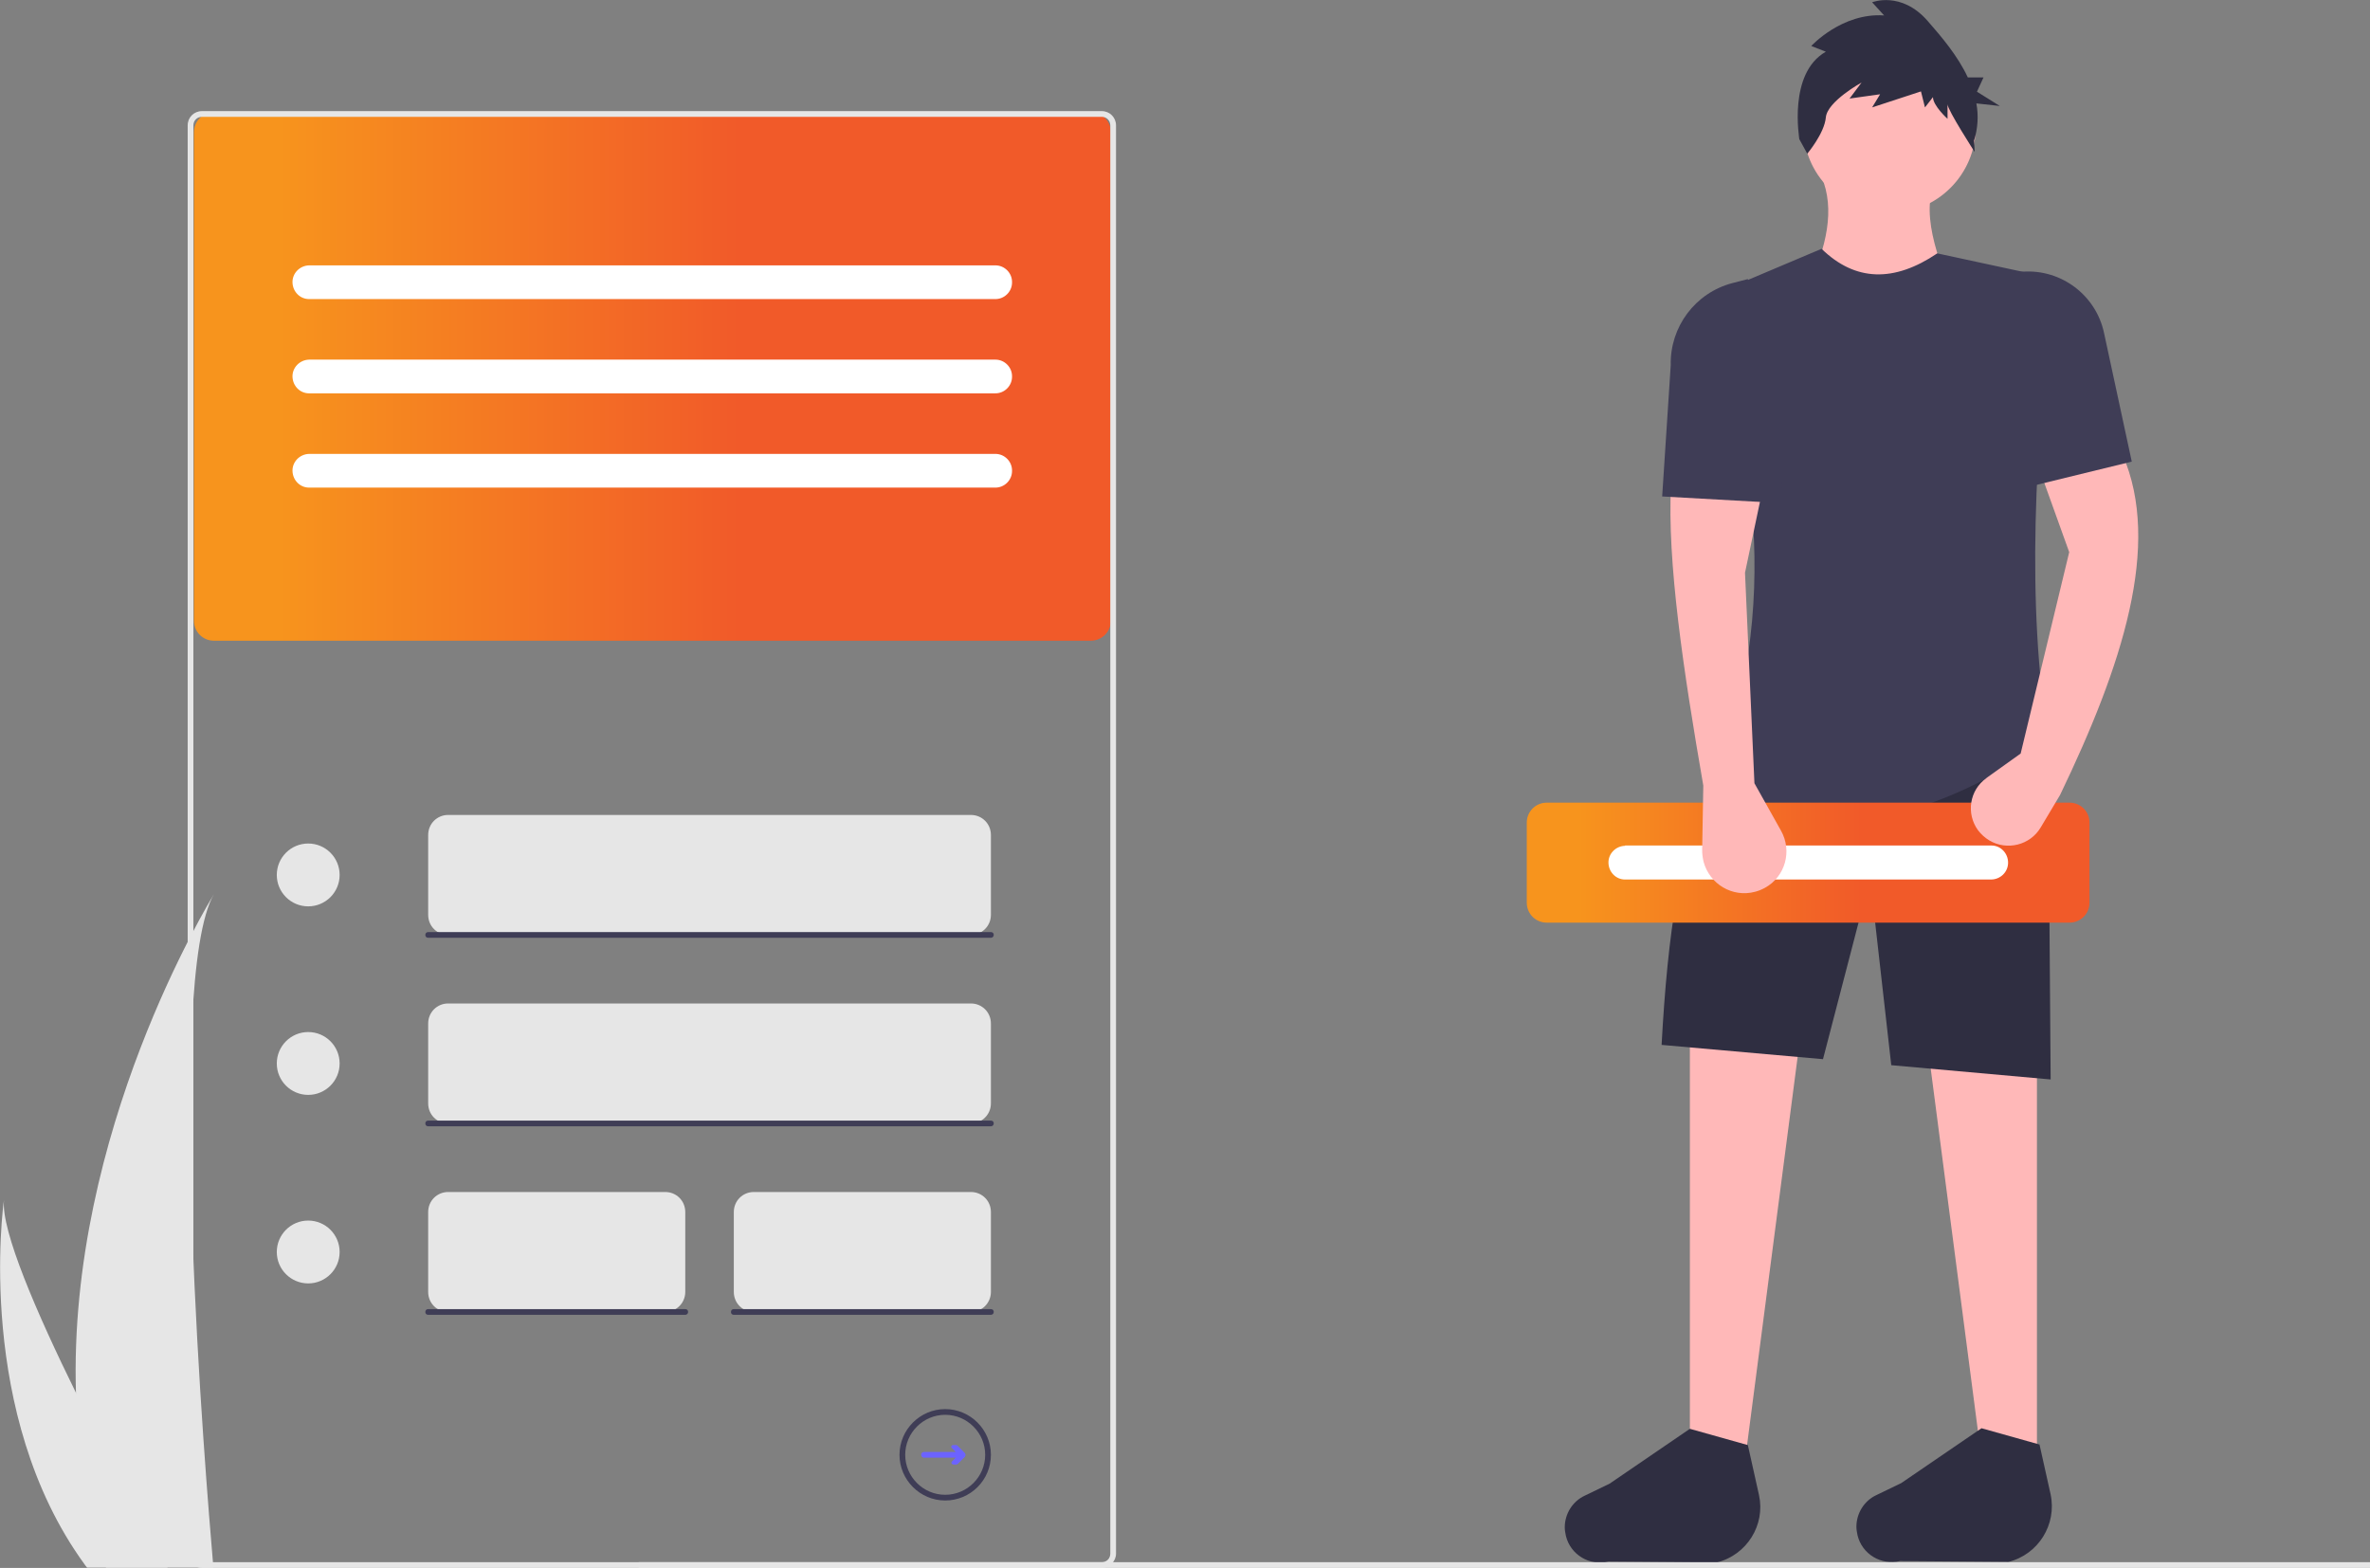 <?xml version="1.0" encoding="utf-8"?>
<!-- Generator: Adobe Illustrator 26.1.0, SVG Export Plug-In . SVG Version: 6.00 Build 0)  -->
<svg version="1.1" id="ed709b15-984e-4c6b-b13e-799af1de279c"
	 xmlns="http://www.w3.org/2000/svg" xmlns:xlink="http://www.w3.org/1999/xlink" x="0px" y="0px" viewBox="0 0 829.7 548.9"
	 style="enable-background:new 0 0 829.7 548.9;" xml:space="preserve">
<rect x="0" y="0" width="829.7" height="548.9" fill="#808080" stroke="none"/>
<style type="text/css">
	.st0{fill:#FFB8B8;}
	.st1{fill:#2F2E41;}
	.st2{fill:#3F3D56;}
	.st3{fill:url(#SVGID_1_);}
	.st4{fill:#FFFFFF;}
	.st5{fill:#E6E6E6;}
	.st6{fill:url(#SVGID_00000018214153880203430530000017172667536692573569_);}
	.st7{fill:#6C63FF;}
</style>
<polygon class="st0" points="609.4,522.9 591.6,522.9 591.6,349.5 632.1,348.7 "/>
<polygon class="st0" points="695.3,522.9 713.1,522.9 713.1,349.5 672.6,348.7 "/>
<path class="st1" d="M601,547l-37.9-0.3c-6.6,1.6-13.3-2.4-14.9-9c-0.2-1-0.4-2-0.4-3l0,0c0-4.7,2.7-9.1,7-11.1l8.7-4.2l28.1-19.2
	l20.3,5.7l3.9,17.5C618.1,533.9,611.5,544.4,601,547z"/>
<path class="st1" d="M703.1,546.8l-37.9-0.3c-6.6,1.6-13.3-2.4-14.9-9c-0.2-1-0.4-2-0.4-3l0,0c0-4.7,2.7-9.1,7-11.1l8.7-4.2
	l28.1-19.2l20.3,5.7l3.9,17.5C720.1,533.7,713.6,544.2,703.1,546.8z"/>
<path class="st1" d="M717.9,377.9l-55.8-5l-7.4-65.5l-16.5,63.4l-56.5-5c2.1-38.8,6.6-71.2,17-87.5l118.3-21.1L717.9,377.9z"/>
<circle class="st0" cx="661.5" cy="44.4" r="30.2"/>
<path class="st0" d="M685.5,107.3l-52.7-6.5c6.7-14.3,9.7-27.6,4.9-38.9h40.5C672,73.2,677.6,89.7,685.5,107.3z"/>
<path class="st2" d="M717.1,258.9c-37.1,27.2-77.5,36.4-121.5,26.7c26.7-61,22.9-121.1,0-180.7l42.1-17.8
	c11.8,11.5,25.4,11.8,40.5,1.6l41.3,8.9C712,157,709.5,212.2,717.1,258.9z"/>
<path class="st1" d="M639.2,18.1l-5.1-2c0,0,10.7-11.7,25.5-10.7l-4.2-4.6c0,0,10.2-4.1,19.5,6.6c4.9,5.6,10.5,12.2,14,19.7h5.5
	l-2.3,5l8,5l-8.2-0.9c0.8,4.3,0.5,8.8-0.8,13l0.2,4c0,0-9.5-14.7-9.5-16.7v5.1c0,0-5.1-4.6-5.1-7.6l-2.8,3.6l-1.4-5.6l-17.1,5.6
	l2.8-4.6l-10.7,1.5l4.2-5.6c0,0-12,6.6-12.5,12.2s-6.5,12.7-6.5,12.7l-2.8-5.1C630,48.7,625.8,25.7,639.2,18.1z"/>
<linearGradient id="SVGID_1_" gradientUnits="userSpaceOnUse" x1="534.521" y1="302" x2="731.521" y2="302">
	<stop  offset="9.189361e-02" style="stop-color:#F7941D"/>
	<stop  offset="0.595" style="stop-color:#F15A29"/>
</linearGradient>
<path class="st3" d="M724.5,323h-183c-3.9,0-7-3.1-7-7v-28c0-3.9,3.1-7,7-7h183c3.9,0,7,3.1,7,7v28C731.5,319.9,728.4,323,724.5,323
	z"/>
<path id="e6024a0c-b89c-4e07-9a96-496d93fbcaea" class="st4" d="M568.9,296.1c-3.3,0.1-5.9,2.8-5.8,6c0.1,3.2,2.6,5.8,5.8,5.8H697
	c3.3,0,6-2.6,6-5.9c0-3.3-2.6-6-5.8-6c-0.1,0-0.1,0-0.2,0H568.9z"/>
<path class="st0" d="M614.2,274.2l9.3,16.6c4,7.1,1.5,16.1-5.6,20c-1.1,0.6-2.3,1.1-3.5,1.4l0,0c-7.9,2.1-15.9-2.7-18-10.5
	c-0.3-1.3-0.5-2.7-0.5-4l0.4-22.7c-7-40.3-12.7-78.5-11.3-105.3h32.4l-6.5,30.8L614.2,274.2z"/>
<path class="st0" d="M721.2,278.3l-6.8,11.4c-3.7,6.2-11.8,8.2-18,4.5c-1.5-0.9-2.8-2.1-3.9-3.5l0,0c-4.3-5.9-3-14.1,2.9-18.3
	c0,0,0.1,0,0.1-0.1l11.9-8.5l17-70.5l-10.5-29.2l29.2-4.9C756.8,190.8,743,233,721.2,278.3z"/>
<path class="st2" d="M624.8,176.2l-42.9-2.4l3-46c-0.3-13.4,8.6-25.3,21.6-28.7l5.4-1.4L624.8,176.2z"/>
<path class="st2" d="M746.3,161.6l-39.7,9.7V95.2l1.6-0.1c13.5-0.9,25.6,8.3,28.4,21.5L746.3,161.6z"/>
<rect x="223.6" y="546.9" class="st5" width="606.1" height="2"/>
<path class="st5" d="M26.6,487.8c0.5,20.3,3.9,40.4,10.1,59.7c0.1,0.4,0.3,0.9,0.4,1.3h37.6c0-0.4-0.1-0.8-0.1-1.3
	c-2.5-28.8-17-204.4,0.3-234.5C73.5,315.5,23.7,396.2,26.6,487.8z"/>
<path class="st5" d="M29.5,547.5c0.3,0.4,0.6,0.9,1,1.3h28.2c-0.2-0.4-0.5-0.8-0.7-1.3c-4.7-8.4-18.5-33.6-31.3-59.7
	c-13.8-28-26.4-57.1-25.3-67.7C1,422.5-8.6,495,29.5,547.5z"/>
<linearGradient id="SVGID_00000075876929798090670930000014774831372598740874_" gradientUnits="userSpaceOnUse" x1="67.883" y1="131.819" x2="388.883" y2="131.819">
	<stop  offset="9.189361e-02" style="stop-color:#F7941D"/>
	<stop  offset="0.595" style="stop-color:#F15A29"/>
</linearGradient>
<path style="fill:url(#SVGID_00000075876929798090670930000014774831372598740874_);" d="M381.9,224.3h-307c-3.9,0-7-3.1-7-7v-171
	c0-3.9,3.1-7,7-7h307c3.9,0,7,3.1,7,7v171C388.9,221.2,385.7,224.3,381.9,224.3z"/>
<path class="st5" d="M385.7,548.9h-315c-2.8,0-5-2.2-5-5v-500c0-2.8,2.2-5,5-5h315c2.8,0,5,2.2,5,5v500
	C390.7,546.6,388.4,548.9,385.7,548.9z M70.7,40.9c-1.7,0-3,1.3-3,3v500c0,1.7,1.3,3,3,3h315c1.7,0,3-1.3,3-3v-500c0-1.7-1.3-3-3-3
	H70.7z"/>
<circle class="st5" cx="107.9" cy="306.3" r="11"/>
<path class="st5" d="M339.9,327.3h-183c-3.9,0-7-3.1-7-7v-28c0-3.9,3.1-7,7-7h183c3.9,0,7,3.1,7,7v28
	C346.9,324.2,343.7,327.3,339.9,327.3z"/>
<path class="st2" d="M346.9,328.3h-197c-0.6,0-1-0.4-1-1c0-0.6,0.4-1,1-1h197c0.6,0,1,0.4,1,1C347.9,327.9,347.4,328.3,346.9,328.3z
	"/>
<circle class="st5" cx="107.9" cy="372.3" r="11"/>
<path class="st5" d="M339.9,393.3h-183c-3.9,0-7-3.1-7-7v-28c0-3.9,3.1-7,7-7h183c3.9,0,7,3.1,7,7v28
	C346.9,390.2,343.7,393.3,339.9,393.3z"/>
<path class="st2" d="M346.9,394.3h-197c-0.6,0-1-0.4-1-1s0.4-1,1-1h197c0.6,0,1,0.4,1,1S347.4,394.3,346.9,394.3z"/>
<circle class="st5" cx="107.9" cy="438.3" r="11"/>
<path class="st5" d="M232.9,459.3h-76c-3.9,0-7-3.1-7-7v-28c0-3.9,3.1-7,7-7h76c3.9,0,7,3.1,7,7v28
	C239.9,456.2,236.7,459.3,232.9,459.3z"/>
<path class="st2" d="M239.9,460.3h-90c-0.6,0-1-0.4-1-1s0.4-1,1-1h90c0.6,0,1,0.4,1,1S240.4,460.3,239.9,460.3z"/>
<path class="st5" d="M339.9,459.3h-76c-3.9,0-7-3.1-7-7v-28c0-3.9,3.1-7,7-7h76c3.9,0,7,3.1,7,7v28
	C346.9,456.2,343.7,459.3,339.9,459.3z"/>
<path class="st2" d="M346.9,460.3h-90c-0.6,0-1-0.4-1-1s0.4-1,1-1h90c0.6,0,1,0.4,1,1S347.4,460.3,346.9,460.3z"/>
<path id="aa22f97a-b0c4-48a0-9697-8e710bb4cd75" class="st4" d="M108.2,92.9c-3.3,0.1-5.9,2.8-5.8,6c0.1,3.2,2.6,5.8,5.8,5.8h240.1
	c3.3,0.1,6-2.6,6-5.8c0.1-3.3-2.6-6-5.8-6c-0.1,0-0.1,0-0.2,0H108.2z"/>
<path id="a17c1cae-a14a-457b-86dc-2629628de1d6" class="st4" d="M108.2,125.9c-3.3,0.1-5.9,2.8-5.8,6c0.1,3.2,2.6,5.8,5.8,5.8h240.1
	c3.3,0.1,6-2.6,6-5.8c0.1-3.3-2.6-6-5.8-6l0,0c-0.1,0-0.1,0-0.2,0H108.2z"/>
<path id="b5ca973b-c484-402e-90b9-a33cbeee2455" class="st4" d="M108.2,158.9c-3.3,0.1-5.9,2.8-5.8,6c0.1,3.2,2.6,5.8,5.8,5.8h240.1
	c3.3,0.1,6-2.6,6-5.8c0.1-3.3-2.6-6-5.8-6c-0.1,0-0.1,0-0.2,0H108.2z"/>
<path class="st7" d="M337.7,508.6l-2.5-2.5c-0.1-0.1-0.3-0.2-0.4-0.2h-1.2c-0.3,0-0.6,0.3-0.6,0.6c0,0.2,0.1,0.3,0.2,0.4l1.4,1.4
	h-11.1c-0.6,0-1,0.4-1,1s0.4,1,1,1h11.1l-1.3,1.3c-0.3,0.3-0.3,0.7,0,0.9c0.1,0.1,0.3,0.2,0.5,0.2h1c0.2,0,0.3-0.1,0.5-0.2l2.5-2.5
	C338.1,509.6,338.1,509,337.7,508.6L337.7,508.6z"/>
<path class="st2" d="M330.9,525.3c-8.8,0-16-7.2-16-16s7.2-16,16-16s16,7.2,16,16C346.9,518.2,339.7,525.3,330.9,525.3z
	 M330.9,495.3c-7.7,0-14,6.3-14,14s6.3,14,14,14s14-6.3,14-14C344.9,501.6,338.6,495.3,330.9,495.3z"/>
</svg>

